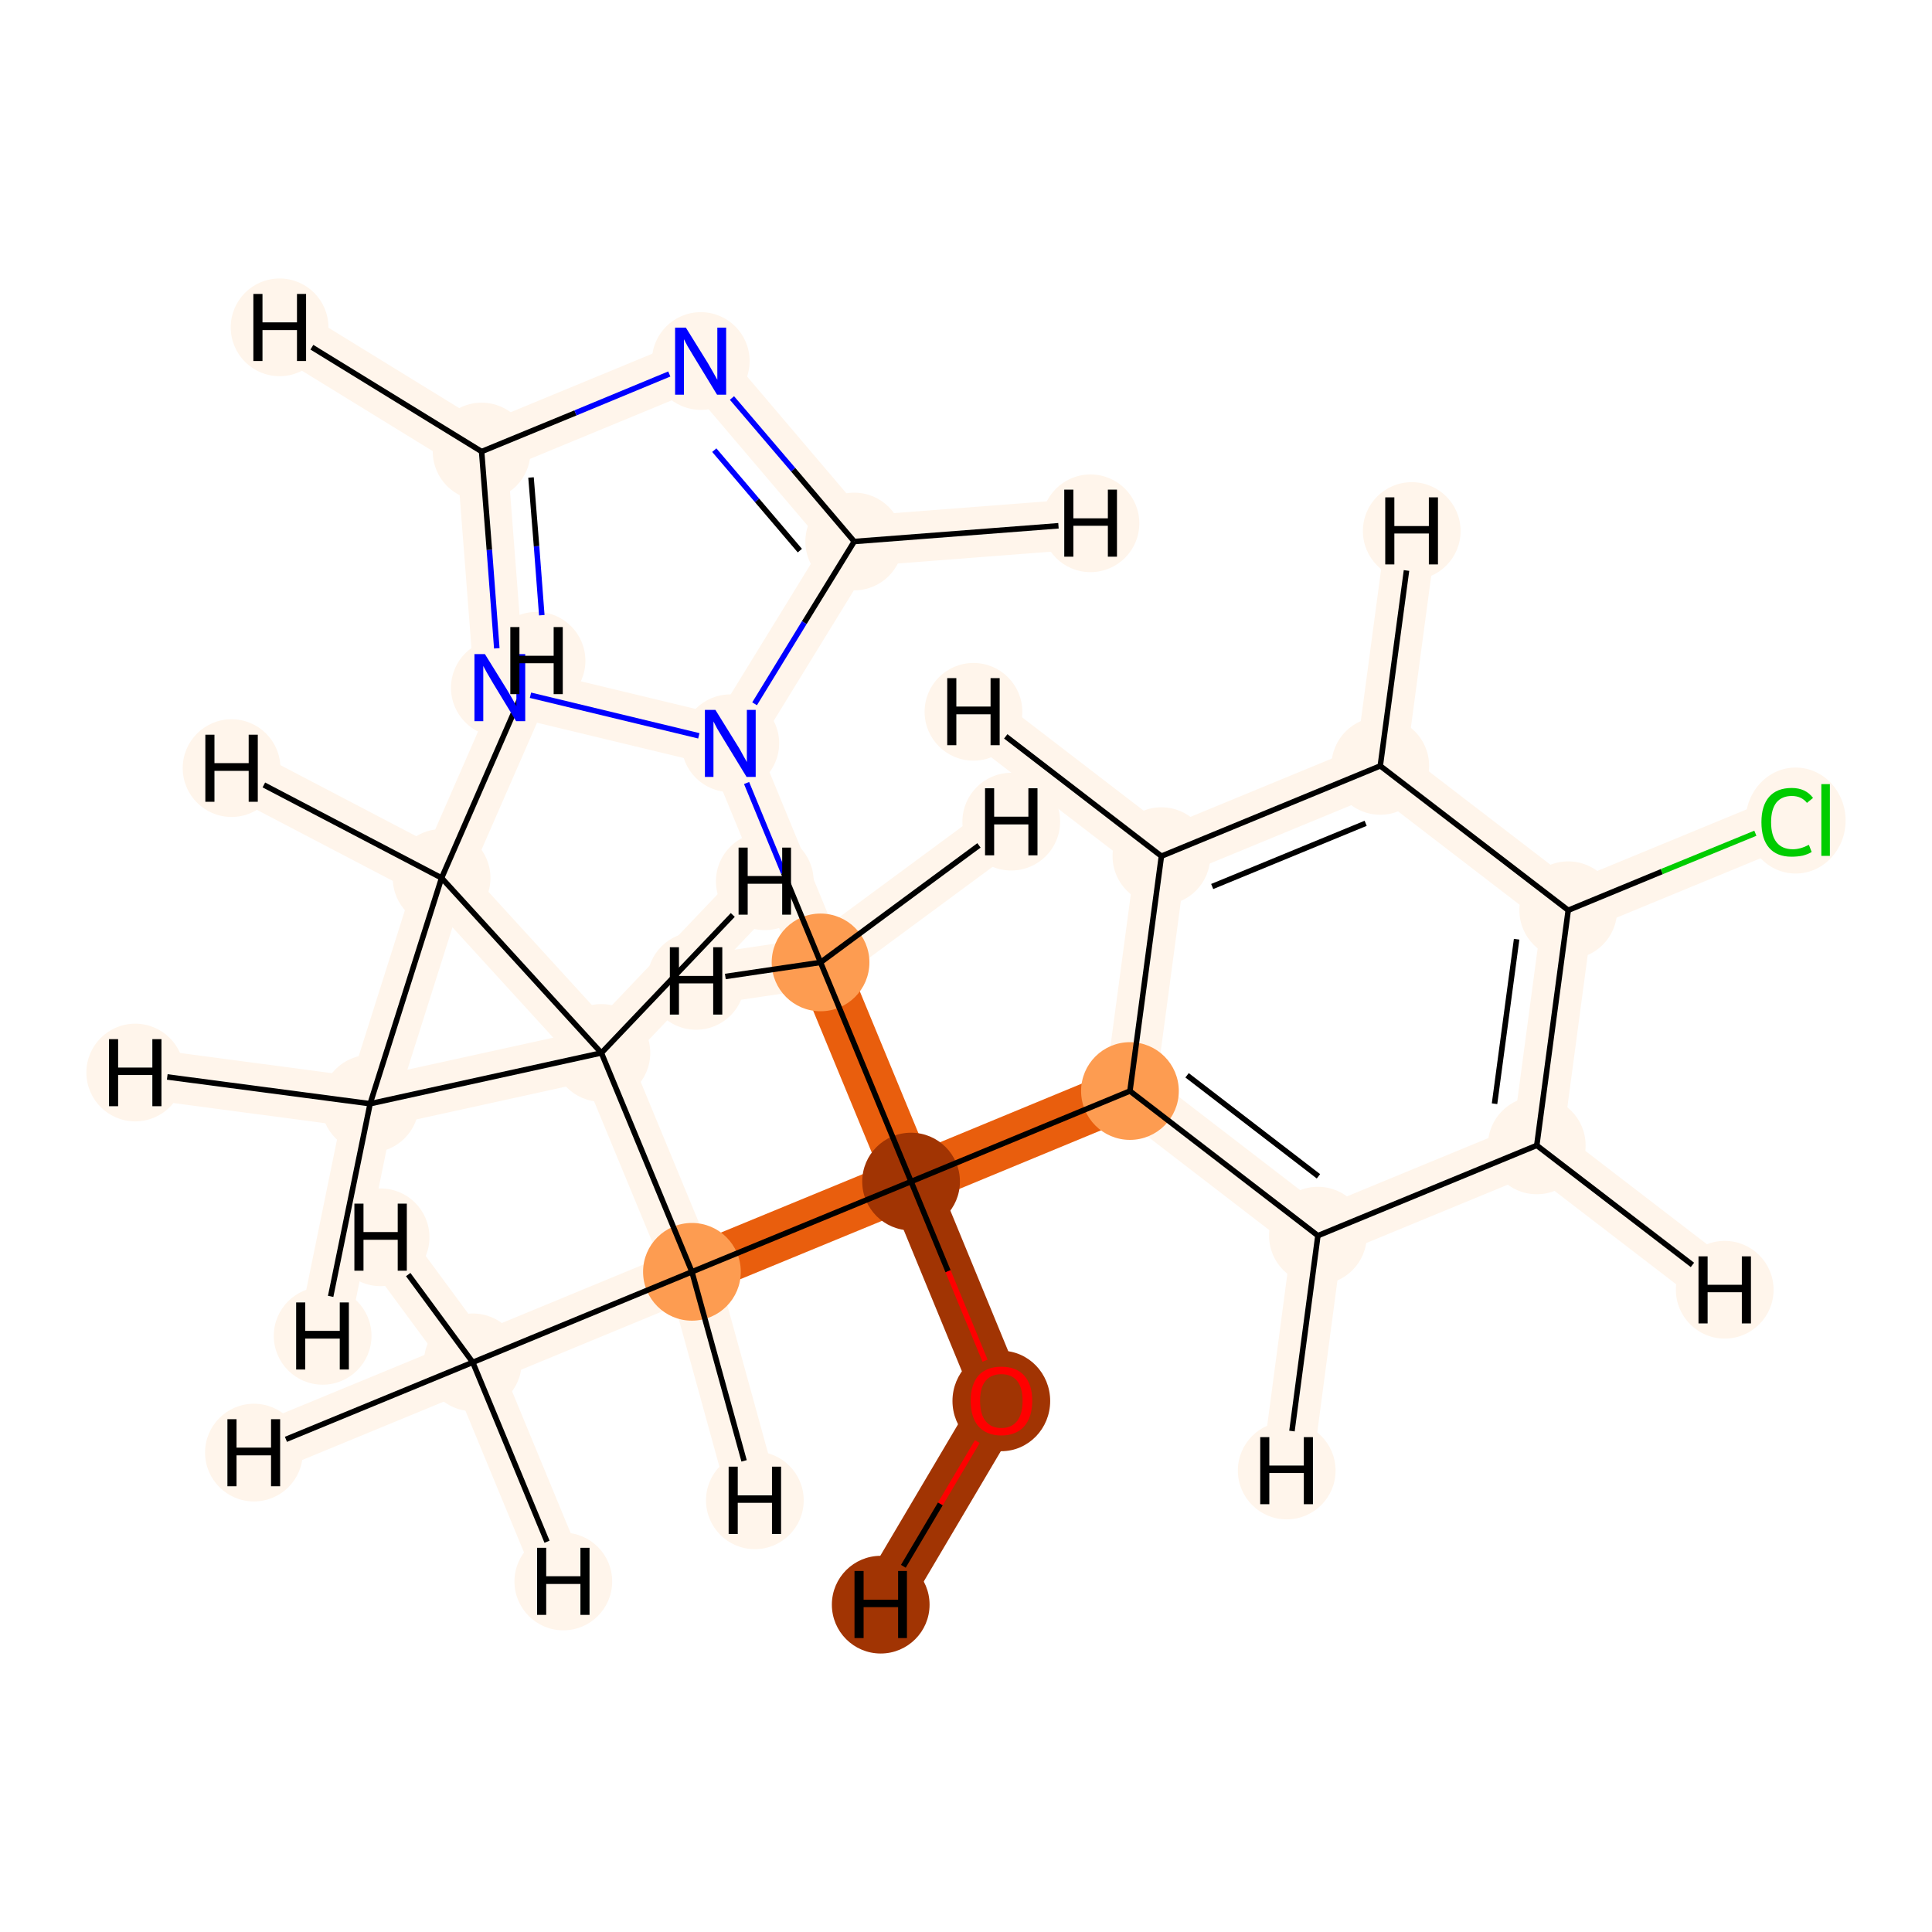 <?xml version='1.0' encoding='iso-8859-1'?>
<svg version='1.1' baseProfile='full'
              xmlns='http://www.w3.org/2000/svg'
                      xmlns:rdkit='http://www.rdkit.org/xml'
                      xmlns:xlink='http://www.w3.org/1999/xlink'
                  xml:space='preserve'
width='700px' height='700px' viewBox='0 0 700 700'>
<!-- END OF HEADER -->
<rect style='opacity:1.0;fill:#FFFFFF;stroke:none' width='700.0' height='700.0' x='0.0' y='0.0'> </rect>
<path d='M 171.3,493.6 L 250.7,460.8' style='fill:none;fill-rule:evenodd;stroke:#FFF5EB;stroke-width:18.3px;stroke-linecap:butt;stroke-linejoin:miter;stroke-opacity:1' />
<path d='M 171.3,493.6 L 92.0,526.3' style='fill:none;fill-rule:evenodd;stroke:#FFF5EB;stroke-width:18.3px;stroke-linecap:butt;stroke-linejoin:miter;stroke-opacity:1' />
<path d='M 171.3,493.6 L 204.1,573.0' style='fill:none;fill-rule:evenodd;stroke:#FFF5EB;stroke-width:18.3px;stroke-linecap:butt;stroke-linejoin:miter;stroke-opacity:1' />
<path d='M 171.3,493.6 L 137.9,448.3' style='fill:none;fill-rule:evenodd;stroke:#FFF5EB;stroke-width:18.3px;stroke-linecap:butt;stroke-linejoin:miter;stroke-opacity:1' />
<path d='M 250.7,460.8 L 330.1,428.1' style='fill:none;fill-rule:evenodd;stroke:#E95E0D;stroke-width:18.3px;stroke-linecap:butt;stroke-linejoin:miter;stroke-opacity:1' />
<path d='M 250.7,460.8 L 217.9,381.5' style='fill:none;fill-rule:evenodd;stroke:#FFF5EB;stroke-width:18.3px;stroke-linecap:butt;stroke-linejoin:miter;stroke-opacity:1' />
<path d='M 250.7,460.8 L 273.5,543.6' style='fill:none;fill-rule:evenodd;stroke:#FFF5EB;stroke-width:18.3px;stroke-linecap:butt;stroke-linejoin:miter;stroke-opacity:1' />
<path d='M 330.1,428.1 L 409.4,395.3' style='fill:none;fill-rule:evenodd;stroke:#E95E0D;stroke-width:18.3px;stroke-linecap:butt;stroke-linejoin:miter;stroke-opacity:1' />
<path d='M 330.1,428.1 L 297.3,348.7' style='fill:none;fill-rule:evenodd;stroke:#E95E0D;stroke-width:18.3px;stroke-linecap:butt;stroke-linejoin:miter;stroke-opacity:1' />
<path d='M 330.1,428.1 L 362.8,507.5' style='fill:none;fill-rule:evenodd;stroke:#A13403;stroke-width:18.3px;stroke-linecap:butt;stroke-linejoin:miter;stroke-opacity:1' />
<path d='M 409.4,395.3 L 477.5,447.7' style='fill:none;fill-rule:evenodd;stroke:#FFF5EB;stroke-width:18.3px;stroke-linecap:butt;stroke-linejoin:miter;stroke-opacity:1' />
<path d='M 409.4,395.3 L 420.8,310.2' style='fill:none;fill-rule:evenodd;stroke:#FFF5EB;stroke-width:18.3px;stroke-linecap:butt;stroke-linejoin:miter;stroke-opacity:1' />
<path d='M 477.5,447.7 L 556.8,415.0' style='fill:none;fill-rule:evenodd;stroke:#FFF5EB;stroke-width:18.3px;stroke-linecap:butt;stroke-linejoin:miter;stroke-opacity:1' />
<path d='M 477.5,447.7 L 466.2,532.8' style='fill:none;fill-rule:evenodd;stroke:#FFF5EB;stroke-width:18.3px;stroke-linecap:butt;stroke-linejoin:miter;stroke-opacity:1' />
<path d='M 556.8,415.0 L 568.2,329.8' style='fill:none;fill-rule:evenodd;stroke:#FFF5EB;stroke-width:18.3px;stroke-linecap:butt;stroke-linejoin:miter;stroke-opacity:1' />
<path d='M 556.8,415.0 L 624.9,467.3' style='fill:none;fill-rule:evenodd;stroke:#FFF5EB;stroke-width:18.3px;stroke-linecap:butt;stroke-linejoin:miter;stroke-opacity:1' />
<path d='M 568.2,329.8 L 500.1,277.5' style='fill:none;fill-rule:evenodd;stroke:#FFF5EB;stroke-width:18.3px;stroke-linecap:butt;stroke-linejoin:miter;stroke-opacity:1' />
<path d='M 568.2,329.8 L 647.5,297.1' style='fill:none;fill-rule:evenodd;stroke:#FFF5EB;stroke-width:18.3px;stroke-linecap:butt;stroke-linejoin:miter;stroke-opacity:1' />
<path d='M 500.1,277.5 L 420.8,310.2' style='fill:none;fill-rule:evenodd;stroke:#FFF5EB;stroke-width:18.3px;stroke-linecap:butt;stroke-linejoin:miter;stroke-opacity:1' />
<path d='M 500.1,277.5 L 511.5,192.4' style='fill:none;fill-rule:evenodd;stroke:#FFF5EB;stroke-width:18.3px;stroke-linecap:butt;stroke-linejoin:miter;stroke-opacity:1' />
<path d='M 420.8,310.2 L 352.7,257.9' style='fill:none;fill-rule:evenodd;stroke:#FFF5EB;stroke-width:18.3px;stroke-linecap:butt;stroke-linejoin:miter;stroke-opacity:1' />
<path d='M 297.3,348.7 L 264.6,269.3' style='fill:none;fill-rule:evenodd;stroke:#FFF5EB;stroke-width:18.3px;stroke-linecap:butt;stroke-linejoin:miter;stroke-opacity:1' />
<path d='M 297.3,348.7 L 252.2,355.4' style='fill:none;fill-rule:evenodd;stroke:#FFF5EB;stroke-width:18.3px;stroke-linecap:butt;stroke-linejoin:miter;stroke-opacity:1' />
<path d='M 297.3,348.7 L 366.4,297.7' style='fill:none;fill-rule:evenodd;stroke:#FFF5EB;stroke-width:18.3px;stroke-linecap:butt;stroke-linejoin:miter;stroke-opacity:1' />
<path d='M 264.6,269.3 L 181.1,249.2' style='fill:none;fill-rule:evenodd;stroke:#FFF5EB;stroke-width:18.3px;stroke-linecap:butt;stroke-linejoin:miter;stroke-opacity:1' />
<path d='M 264.6,269.3 L 309.5,196.2' style='fill:none;fill-rule:evenodd;stroke:#FFF5EB;stroke-width:18.3px;stroke-linecap:butt;stroke-linejoin:miter;stroke-opacity:1' />
<path d='M 181.1,249.2 L 174.5,163.6' style='fill:none;fill-rule:evenodd;stroke:#FFF5EB;stroke-width:18.3px;stroke-linecap:butt;stroke-linejoin:miter;stroke-opacity:1' />
<path d='M 174.5,163.6 L 253.9,130.8' style='fill:none;fill-rule:evenodd;stroke:#FFF5EB;stroke-width:18.3px;stroke-linecap:butt;stroke-linejoin:miter;stroke-opacity:1' />
<path d='M 174.5,163.6 L 101.3,118.6' style='fill:none;fill-rule:evenodd;stroke:#FFF5EB;stroke-width:18.3px;stroke-linecap:butt;stroke-linejoin:miter;stroke-opacity:1' />
<path d='M 253.9,130.8 L 309.5,196.2' style='fill:none;fill-rule:evenodd;stroke:#FFF5EB;stroke-width:18.3px;stroke-linecap:butt;stroke-linejoin:miter;stroke-opacity:1' />
<path d='M 309.5,196.2 L 395.1,189.6' style='fill:none;fill-rule:evenodd;stroke:#FFF5EB;stroke-width:18.3px;stroke-linecap:butt;stroke-linejoin:miter;stroke-opacity:1' />
<path d='M 362.8,507.5 L 319.1,581.4' style='fill:none;fill-rule:evenodd;stroke:#A13403;stroke-width:18.3px;stroke-linecap:butt;stroke-linejoin:miter;stroke-opacity:1' />
<path d='M 217.9,381.5 L 160.0,318.1' style='fill:none;fill-rule:evenodd;stroke:#FFF5EB;stroke-width:18.3px;stroke-linecap:butt;stroke-linejoin:miter;stroke-opacity:1' />
<path d='M 217.9,381.5 L 134.1,399.9' style='fill:none;fill-rule:evenodd;stroke:#FFF5EB;stroke-width:18.3px;stroke-linecap:butt;stroke-linejoin:miter;stroke-opacity:1' />
<path d='M 217.9,381.5 L 277.1,319.3' style='fill:none;fill-rule:evenodd;stroke:#FFF5EB;stroke-width:18.3px;stroke-linecap:butt;stroke-linejoin:miter;stroke-opacity:1' />
<path d='M 160.0,318.1 L 134.1,399.9' style='fill:none;fill-rule:evenodd;stroke:#FFF5EB;stroke-width:18.3px;stroke-linecap:butt;stroke-linejoin:miter;stroke-opacity:1' />
<path d='M 160.0,318.1 L 194.4,239.4' style='fill:none;fill-rule:evenodd;stroke:#FFF5EB;stroke-width:18.3px;stroke-linecap:butt;stroke-linejoin:miter;stroke-opacity:1' />
<path d='M 160.0,318.1 L 83.9,278.3' style='fill:none;fill-rule:evenodd;stroke:#FFF5EB;stroke-width:18.3px;stroke-linecap:butt;stroke-linejoin:miter;stroke-opacity:1' />
<path d='M 134.1,399.9 L 49.0,388.6' style='fill:none;fill-rule:evenodd;stroke:#FFF5EB;stroke-width:18.3px;stroke-linecap:butt;stroke-linejoin:miter;stroke-opacity:1' />
<path d='M 134.1,399.9 L 116.9,484.0' style='fill:none;fill-rule:evenodd;stroke:#FFF5EB;stroke-width:18.3px;stroke-linecap:butt;stroke-linejoin:miter;stroke-opacity:1' />
<ellipse cx='171.3' cy='493.6' rx='17.2' ry='17.2'  style='fill:#FFF5EB;fill-rule:evenodd;stroke:#FFF5EB;stroke-width:1.0px;stroke-linecap:butt;stroke-linejoin:miter;stroke-opacity:1' />
<ellipse cx='250.7' cy='460.8' rx='17.2' ry='17.2'  style='fill:#FD9C51;fill-rule:evenodd;stroke:#FD9C51;stroke-width:1.0px;stroke-linecap:butt;stroke-linejoin:miter;stroke-opacity:1' />
<ellipse cx='330.1' cy='428.1' rx='17.2' ry='17.2'  style='fill:#A13403;fill-rule:evenodd;stroke:#A13403;stroke-width:1.0px;stroke-linecap:butt;stroke-linejoin:miter;stroke-opacity:1' />
<ellipse cx='409.4' cy='395.3' rx='17.2' ry='17.2'  style='fill:#FD9C51;fill-rule:evenodd;stroke:#FD9C51;stroke-width:1.0px;stroke-linecap:butt;stroke-linejoin:miter;stroke-opacity:1' />
<ellipse cx='477.5' cy='447.7' rx='17.2' ry='17.2'  style='fill:#FFF5EB;fill-rule:evenodd;stroke:#FFF5EB;stroke-width:1.0px;stroke-linecap:butt;stroke-linejoin:miter;stroke-opacity:1' />
<ellipse cx='556.8' cy='415.0' rx='17.2' ry='17.2'  style='fill:#FFF5EB;fill-rule:evenodd;stroke:#FFF5EB;stroke-width:1.0px;stroke-linecap:butt;stroke-linejoin:miter;stroke-opacity:1' />
<ellipse cx='568.2' cy='329.8' rx='17.2' ry='17.2'  style='fill:#FFF5EB;fill-rule:evenodd;stroke:#FFF5EB;stroke-width:1.0px;stroke-linecap:butt;stroke-linejoin:miter;stroke-opacity:1' />
<ellipse cx='500.1' cy='277.5' rx='17.2' ry='17.2'  style='fill:#FFF5EB;fill-rule:evenodd;stroke:#FFF5EB;stroke-width:1.0px;stroke-linecap:butt;stroke-linejoin:miter;stroke-opacity:1' />
<ellipse cx='420.8' cy='310.2' rx='17.2' ry='17.2'  style='fill:#FFF5EB;fill-rule:evenodd;stroke:#FFF5EB;stroke-width:1.0px;stroke-linecap:butt;stroke-linejoin:miter;stroke-opacity:1' />
<ellipse cx='650.6' cy='297.3' rx='17.6' ry='18.7'  style='fill:#FFF5EB;fill-rule:evenodd;stroke:#FFF5EB;stroke-width:1.0px;stroke-linecap:butt;stroke-linejoin:miter;stroke-opacity:1' />
<ellipse cx='297.3' cy='348.7' rx='17.2' ry='17.2'  style='fill:#FD9C51;fill-rule:evenodd;stroke:#FD9C51;stroke-width:1.0px;stroke-linecap:butt;stroke-linejoin:miter;stroke-opacity:1' />
<ellipse cx='264.6' cy='269.3' rx='17.2' ry='17.2'  style='fill:#FFF5EB;fill-rule:evenodd;stroke:#FFF5EB;stroke-width:1.0px;stroke-linecap:butt;stroke-linejoin:miter;stroke-opacity:1' />
<ellipse cx='181.1' cy='249.2' rx='17.2' ry='17.2'  style='fill:#FFF5EB;fill-rule:evenodd;stroke:#FFF5EB;stroke-width:1.0px;stroke-linecap:butt;stroke-linejoin:miter;stroke-opacity:1' />
<ellipse cx='174.5' cy='163.6' rx='17.2' ry='17.2'  style='fill:#FFF5EB;fill-rule:evenodd;stroke:#FFF5EB;stroke-width:1.0px;stroke-linecap:butt;stroke-linejoin:miter;stroke-opacity:1' />
<ellipse cx='253.9' cy='130.8' rx='17.2' ry='17.2'  style='fill:#FFF5EB;fill-rule:evenodd;stroke:#FFF5EB;stroke-width:1.0px;stroke-linecap:butt;stroke-linejoin:miter;stroke-opacity:1' />
<ellipse cx='309.5' cy='196.2' rx='17.2' ry='17.2'  style='fill:#FFF5EB;fill-rule:evenodd;stroke:#FFF5EB;stroke-width:1.0px;stroke-linecap:butt;stroke-linejoin:miter;stroke-opacity:1' />
<ellipse cx='362.8' cy='507.6' rx='17.2' ry='17.7'  style='fill:#A13403;fill-rule:evenodd;stroke:#A13403;stroke-width:1.0px;stroke-linecap:butt;stroke-linejoin:miter;stroke-opacity:1' />
<ellipse cx='217.9' cy='381.5' rx='17.2' ry='17.2'  style='fill:#FFF5EB;fill-rule:evenodd;stroke:#FFF5EB;stroke-width:1.0px;stroke-linecap:butt;stroke-linejoin:miter;stroke-opacity:1' />
<ellipse cx='160.0' cy='318.1' rx='17.2' ry='17.2'  style='fill:#FFF5EB;fill-rule:evenodd;stroke:#FFF5EB;stroke-width:1.0px;stroke-linecap:butt;stroke-linejoin:miter;stroke-opacity:1' />
<ellipse cx='134.1' cy='399.9' rx='17.2' ry='17.2'  style='fill:#FFF5EB;fill-rule:evenodd;stroke:#FFF5EB;stroke-width:1.0px;stroke-linecap:butt;stroke-linejoin:miter;stroke-opacity:1' />
<ellipse cx='92.0' cy='526.3' rx='17.2' ry='17.2'  style='fill:#FFF5EB;fill-rule:evenodd;stroke:#FFF5EB;stroke-width:1.0px;stroke-linecap:butt;stroke-linejoin:miter;stroke-opacity:1' />
<ellipse cx='204.1' cy='573.0' rx='17.2' ry='17.2'  style='fill:#FFF5EB;fill-rule:evenodd;stroke:#FFF5EB;stroke-width:1.0px;stroke-linecap:butt;stroke-linejoin:miter;stroke-opacity:1' />
<ellipse cx='137.9' cy='448.3' rx='17.2' ry='17.2'  style='fill:#FFF5EB;fill-rule:evenodd;stroke:#FFF5EB;stroke-width:1.0px;stroke-linecap:butt;stroke-linejoin:miter;stroke-opacity:1' />
<ellipse cx='273.5' cy='543.6' rx='17.2' ry='17.2'  style='fill:#FFF5EB;fill-rule:evenodd;stroke:#FFF5EB;stroke-width:1.0px;stroke-linecap:butt;stroke-linejoin:miter;stroke-opacity:1' />
<ellipse cx='466.2' cy='532.8' rx='17.2' ry='17.2'  style='fill:#FFF5EB;fill-rule:evenodd;stroke:#FFF5EB;stroke-width:1.0px;stroke-linecap:butt;stroke-linejoin:miter;stroke-opacity:1' />
<ellipse cx='624.9' cy='467.3' rx='17.2' ry='17.2'  style='fill:#FFF5EB;fill-rule:evenodd;stroke:#FFF5EB;stroke-width:1.0px;stroke-linecap:butt;stroke-linejoin:miter;stroke-opacity:1' />
<ellipse cx='511.5' cy='192.4' rx='17.2' ry='17.2'  style='fill:#FFF5EB;fill-rule:evenodd;stroke:#FFF5EB;stroke-width:1.0px;stroke-linecap:butt;stroke-linejoin:miter;stroke-opacity:1' />
<ellipse cx='352.7' cy='257.9' rx='17.2' ry='17.2'  style='fill:#FFF5EB;fill-rule:evenodd;stroke:#FFF5EB;stroke-width:1.0px;stroke-linecap:butt;stroke-linejoin:miter;stroke-opacity:1' />
<ellipse cx='252.2' cy='355.4' rx='17.2' ry='17.2'  style='fill:#FFF5EB;fill-rule:evenodd;stroke:#FFF5EB;stroke-width:1.0px;stroke-linecap:butt;stroke-linejoin:miter;stroke-opacity:1' />
<ellipse cx='366.4' cy='297.7' rx='17.2' ry='17.2'  style='fill:#FFF5EB;fill-rule:evenodd;stroke:#FFF5EB;stroke-width:1.0px;stroke-linecap:butt;stroke-linejoin:miter;stroke-opacity:1' />
<ellipse cx='101.3' cy='118.6' rx='17.2' ry='17.2'  style='fill:#FFF5EB;fill-rule:evenodd;stroke:#FFF5EB;stroke-width:1.0px;stroke-linecap:butt;stroke-linejoin:miter;stroke-opacity:1' />
<ellipse cx='395.1' cy='189.6' rx='17.2' ry='17.2'  style='fill:#FFF5EB;fill-rule:evenodd;stroke:#FFF5EB;stroke-width:1.0px;stroke-linecap:butt;stroke-linejoin:miter;stroke-opacity:1' />
<ellipse cx='319.1' cy='581.4' rx='17.2' ry='17.2'  style='fill:#A13403;fill-rule:evenodd;stroke:#A13403;stroke-width:1.0px;stroke-linecap:butt;stroke-linejoin:miter;stroke-opacity:1' />
<ellipse cx='277.1' cy='319.3' rx='17.2' ry='17.2'  style='fill:#FFF5EB;fill-rule:evenodd;stroke:#FFF5EB;stroke-width:1.0px;stroke-linecap:butt;stroke-linejoin:miter;stroke-opacity:1' />
<ellipse cx='194.4' cy='239.4' rx='17.2' ry='17.2'  style='fill:#FFF5EB;fill-rule:evenodd;stroke:#FFF5EB;stroke-width:1.0px;stroke-linecap:butt;stroke-linejoin:miter;stroke-opacity:1' />
<ellipse cx='83.9' cy='278.3' rx='17.2' ry='17.2'  style='fill:#FFF5EB;fill-rule:evenodd;stroke:#FFF5EB;stroke-width:1.0px;stroke-linecap:butt;stroke-linejoin:miter;stroke-opacity:1' />
<ellipse cx='49.0' cy='388.6' rx='17.2' ry='17.2'  style='fill:#FFF5EB;fill-rule:evenodd;stroke:#FFF5EB;stroke-width:1.0px;stroke-linecap:butt;stroke-linejoin:miter;stroke-opacity:1' />
<ellipse cx='116.9' cy='484.0' rx='17.2' ry='17.2'  style='fill:#FFF5EB;fill-rule:evenodd;stroke:#FFF5EB;stroke-width:1.0px;stroke-linecap:butt;stroke-linejoin:miter;stroke-opacity:1' />
<path class='bond-0 atom-0 atom-1' d='M 171.3,493.6 L 250.7,460.8' style='fill:none;fill-rule:evenodd;stroke:#000000;stroke-width:2.0px;stroke-linecap:butt;stroke-linejoin:miter;stroke-opacity:1' />
<path class='bond-22 atom-0 atom-20' d='M 171.3,493.6 L 103.6,521.5' style='fill:none;fill-rule:evenodd;stroke:#000000;stroke-width:2.0px;stroke-linecap:butt;stroke-linejoin:miter;stroke-opacity:1' />
<path class='bond-23 atom-0 atom-21' d='M 171.3,493.6 L 198.2,558.6' style='fill:none;fill-rule:evenodd;stroke:#000000;stroke-width:2.0px;stroke-linecap:butt;stroke-linejoin:miter;stroke-opacity:1' />
<path class='bond-24 atom-0 atom-22' d='M 171.3,493.6 L 147.9,461.8' style='fill:none;fill-rule:evenodd;stroke:#000000;stroke-width:2.0px;stroke-linecap:butt;stroke-linejoin:miter;stroke-opacity:1' />
<path class='bond-1 atom-1 atom-2' d='M 250.7,460.8 L 330.1,428.1' style='fill:none;fill-rule:evenodd;stroke:#000000;stroke-width:2.0px;stroke-linecap:butt;stroke-linejoin:miter;stroke-opacity:1' />
<path class='bond-16 atom-1 atom-17' d='M 250.7,460.8 L 217.9,381.5' style='fill:none;fill-rule:evenodd;stroke:#000000;stroke-width:2.0px;stroke-linecap:butt;stroke-linejoin:miter;stroke-opacity:1' />
<path class='bond-25 atom-1 atom-23' d='M 250.7,460.8 L 269.6,529.3' style='fill:none;fill-rule:evenodd;stroke:#000000;stroke-width:2.0px;stroke-linecap:butt;stroke-linejoin:miter;stroke-opacity:1' />
<path class='bond-2 atom-2 atom-3' d='M 330.1,428.1 L 409.4,395.3' style='fill:none;fill-rule:evenodd;stroke:#000000;stroke-width:2.0px;stroke-linecap:butt;stroke-linejoin:miter;stroke-opacity:1' />
<path class='bond-9 atom-2 atom-10' d='M 330.1,428.1 L 297.3,348.7' style='fill:none;fill-rule:evenodd;stroke:#000000;stroke-width:2.0px;stroke-linecap:butt;stroke-linejoin:miter;stroke-opacity:1' />
<path class='bond-15 atom-2 atom-16' d='M 330.1,428.1 L 343.5,460.6' style='fill:none;fill-rule:evenodd;stroke:#000000;stroke-width:2.0px;stroke-linecap:butt;stroke-linejoin:miter;stroke-opacity:1' />
<path class='bond-15 atom-2 atom-16' d='M 343.5,460.6 L 356.9,493.0' style='fill:none;fill-rule:evenodd;stroke:#FF0000;stroke-width:2.0px;stroke-linecap:butt;stroke-linejoin:miter;stroke-opacity:1' />
<path class='bond-3 atom-3 atom-4' d='M 409.4,395.3 L 477.5,447.7' style='fill:none;fill-rule:evenodd;stroke:#000000;stroke-width:2.0px;stroke-linecap:butt;stroke-linejoin:miter;stroke-opacity:1' />
<path class='bond-3 atom-3 atom-4' d='M 430.1,389.6 L 477.7,426.2' style='fill:none;fill-rule:evenodd;stroke:#000000;stroke-width:2.0px;stroke-linecap:butt;stroke-linejoin:miter;stroke-opacity:1' />
<path class='bond-19 atom-8 atom-3' d='M 420.8,310.2 L 409.4,395.3' style='fill:none;fill-rule:evenodd;stroke:#000000;stroke-width:2.0px;stroke-linecap:butt;stroke-linejoin:miter;stroke-opacity:1' />
<path class='bond-4 atom-4 atom-5' d='M 477.5,447.7 L 556.8,415.0' style='fill:none;fill-rule:evenodd;stroke:#000000;stroke-width:2.0px;stroke-linecap:butt;stroke-linejoin:miter;stroke-opacity:1' />
<path class='bond-26 atom-4 atom-24' d='M 477.5,447.7 L 468.1,518.5' style='fill:none;fill-rule:evenodd;stroke:#000000;stroke-width:2.0px;stroke-linecap:butt;stroke-linejoin:miter;stroke-opacity:1' />
<path class='bond-5 atom-5 atom-6' d='M 556.8,415.0 L 568.2,329.8' style='fill:none;fill-rule:evenodd;stroke:#000000;stroke-width:2.0px;stroke-linecap:butt;stroke-linejoin:miter;stroke-opacity:1' />
<path class='bond-5 atom-5 atom-6' d='M 541.5,399.9 L 549.5,340.3' style='fill:none;fill-rule:evenodd;stroke:#000000;stroke-width:2.0px;stroke-linecap:butt;stroke-linejoin:miter;stroke-opacity:1' />
<path class='bond-27 atom-5 atom-25' d='M 556.8,415.0 L 613.2,458.3' style='fill:none;fill-rule:evenodd;stroke:#000000;stroke-width:2.0px;stroke-linecap:butt;stroke-linejoin:miter;stroke-opacity:1' />
<path class='bond-6 atom-6 atom-7' d='M 568.2,329.8 L 500.1,277.5' style='fill:none;fill-rule:evenodd;stroke:#000000;stroke-width:2.0px;stroke-linecap:butt;stroke-linejoin:miter;stroke-opacity:1' />
<path class='bond-8 atom-6 atom-9' d='M 568.2,329.8 L 602.1,315.8' style='fill:none;fill-rule:evenodd;stroke:#000000;stroke-width:2.0px;stroke-linecap:butt;stroke-linejoin:miter;stroke-opacity:1' />
<path class='bond-8 atom-6 atom-9' d='M 602.1,315.8 L 636.0,301.9' style='fill:none;fill-rule:evenodd;stroke:#00CC00;stroke-width:2.0px;stroke-linecap:butt;stroke-linejoin:miter;stroke-opacity:1' />
<path class='bond-7 atom-7 atom-8' d='M 500.1,277.5 L 420.8,310.2' style='fill:none;fill-rule:evenodd;stroke:#000000;stroke-width:2.0px;stroke-linecap:butt;stroke-linejoin:miter;stroke-opacity:1' />
<path class='bond-7 atom-7 atom-8' d='M 494.8,298.3 L 439.2,321.2' style='fill:none;fill-rule:evenodd;stroke:#000000;stroke-width:2.0px;stroke-linecap:butt;stroke-linejoin:miter;stroke-opacity:1' />
<path class='bond-28 atom-7 atom-26' d='M 500.1,277.5 L 509.6,206.7' style='fill:none;fill-rule:evenodd;stroke:#000000;stroke-width:2.0px;stroke-linecap:butt;stroke-linejoin:miter;stroke-opacity:1' />
<path class='bond-29 atom-8 atom-27' d='M 420.8,310.2 L 364.4,266.8' style='fill:none;fill-rule:evenodd;stroke:#000000;stroke-width:2.0px;stroke-linecap:butt;stroke-linejoin:miter;stroke-opacity:1' />
<path class='bond-10 atom-10 atom-11' d='M 297.3,348.7 L 283.9,316.2' style='fill:none;fill-rule:evenodd;stroke:#000000;stroke-width:2.0px;stroke-linecap:butt;stroke-linejoin:miter;stroke-opacity:1' />
<path class='bond-10 atom-10 atom-11' d='M 283.9,316.2 L 270.5,283.7' style='fill:none;fill-rule:evenodd;stroke:#0000FF;stroke-width:2.0px;stroke-linecap:butt;stroke-linejoin:miter;stroke-opacity:1' />
<path class='bond-30 atom-10 atom-28' d='M 297.3,348.7 L 262.8,353.8' style='fill:none;fill-rule:evenodd;stroke:#000000;stroke-width:2.0px;stroke-linecap:butt;stroke-linejoin:miter;stroke-opacity:1' />
<path class='bond-31 atom-10 atom-29' d='M 297.3,348.7 L 354.7,306.3' style='fill:none;fill-rule:evenodd;stroke:#000000;stroke-width:2.0px;stroke-linecap:butt;stroke-linejoin:miter;stroke-opacity:1' />
<path class='bond-11 atom-11 atom-12' d='M 253.2,266.6 L 192.2,251.9' style='fill:none;fill-rule:evenodd;stroke:#0000FF;stroke-width:2.0px;stroke-linecap:butt;stroke-linejoin:miter;stroke-opacity:1' />
<path class='bond-20 atom-15 atom-11' d='M 309.5,196.2 L 291.4,225.6' style='fill:none;fill-rule:evenodd;stroke:#000000;stroke-width:2.0px;stroke-linecap:butt;stroke-linejoin:miter;stroke-opacity:1' />
<path class='bond-20 atom-15 atom-11' d='M 291.4,225.6 L 273.4,255.0' style='fill:none;fill-rule:evenodd;stroke:#0000FF;stroke-width:2.0px;stroke-linecap:butt;stroke-linejoin:miter;stroke-opacity:1' />
<path class='bond-12 atom-12 atom-13' d='M 180.0,234.9 L 177.3,199.2' style='fill:none;fill-rule:evenodd;stroke:#0000FF;stroke-width:2.0px;stroke-linecap:butt;stroke-linejoin:miter;stroke-opacity:1' />
<path class='bond-12 atom-12 atom-13' d='M 177.3,199.2 L 174.5,163.6' style='fill:none;fill-rule:evenodd;stroke:#000000;stroke-width:2.0px;stroke-linecap:butt;stroke-linejoin:miter;stroke-opacity:1' />
<path class='bond-12 atom-12 atom-13' d='M 196.3,222.9 L 194.4,197.9' style='fill:none;fill-rule:evenodd;stroke:#0000FF;stroke-width:2.0px;stroke-linecap:butt;stroke-linejoin:miter;stroke-opacity:1' />
<path class='bond-12 atom-12 atom-13' d='M 194.4,197.9 L 192.4,173.0' style='fill:none;fill-rule:evenodd;stroke:#000000;stroke-width:2.0px;stroke-linecap:butt;stroke-linejoin:miter;stroke-opacity:1' />
<path class='bond-13 atom-13 atom-14' d='M 174.5,163.6 L 208.5,149.6' style='fill:none;fill-rule:evenodd;stroke:#000000;stroke-width:2.0px;stroke-linecap:butt;stroke-linejoin:miter;stroke-opacity:1' />
<path class='bond-13 atom-13 atom-14' d='M 208.5,149.6 L 242.5,135.5' style='fill:none;fill-rule:evenodd;stroke:#0000FF;stroke-width:2.0px;stroke-linecap:butt;stroke-linejoin:miter;stroke-opacity:1' />
<path class='bond-32 atom-13 atom-30' d='M 174.5,163.6 L 113.0,125.8' style='fill:none;fill-rule:evenodd;stroke:#000000;stroke-width:2.0px;stroke-linecap:butt;stroke-linejoin:miter;stroke-opacity:1' />
<path class='bond-14 atom-14 atom-15' d='M 265.2,144.2 L 287.4,170.2' style='fill:none;fill-rule:evenodd;stroke:#0000FF;stroke-width:2.0px;stroke-linecap:butt;stroke-linejoin:miter;stroke-opacity:1' />
<path class='bond-14 atom-14 atom-15' d='M 287.4,170.2 L 309.5,196.2' style='fill:none;fill-rule:evenodd;stroke:#000000;stroke-width:2.0px;stroke-linecap:butt;stroke-linejoin:miter;stroke-opacity:1' />
<path class='bond-14 atom-14 atom-15' d='M 258.8,163.1 L 274.3,181.3' style='fill:none;fill-rule:evenodd;stroke:#0000FF;stroke-width:2.0px;stroke-linecap:butt;stroke-linejoin:miter;stroke-opacity:1' />
<path class='bond-14 atom-14 atom-15' d='M 274.3,181.3 L 289.8,199.5' style='fill:none;fill-rule:evenodd;stroke:#000000;stroke-width:2.0px;stroke-linecap:butt;stroke-linejoin:miter;stroke-opacity:1' />
<path class='bond-33 atom-15 atom-31' d='M 309.5,196.2 L 383.5,190.5' style='fill:none;fill-rule:evenodd;stroke:#000000;stroke-width:2.0px;stroke-linecap:butt;stroke-linejoin:miter;stroke-opacity:1' />
<path class='bond-34 atom-16 atom-32' d='M 354.1,522.3 L 340.7,544.9' style='fill:none;fill-rule:evenodd;stroke:#FF0000;stroke-width:2.0px;stroke-linecap:butt;stroke-linejoin:miter;stroke-opacity:1' />
<path class='bond-34 atom-16 atom-32' d='M 340.7,544.9 L 327.3,567.5' style='fill:none;fill-rule:evenodd;stroke:#000000;stroke-width:2.0px;stroke-linecap:butt;stroke-linejoin:miter;stroke-opacity:1' />
<path class='bond-17 atom-17 atom-18' d='M 217.9,381.5 L 160.0,318.1' style='fill:none;fill-rule:evenodd;stroke:#000000;stroke-width:2.0px;stroke-linecap:butt;stroke-linejoin:miter;stroke-opacity:1' />
<path class='bond-21 atom-19 atom-17' d='M 134.1,399.9 L 217.9,381.5' style='fill:none;fill-rule:evenodd;stroke:#000000;stroke-width:2.0px;stroke-linecap:butt;stroke-linejoin:miter;stroke-opacity:1' />
<path class='bond-35 atom-17 atom-33' d='M 217.9,381.5 L 265.5,331.5' style='fill:none;fill-rule:evenodd;stroke:#000000;stroke-width:2.0px;stroke-linecap:butt;stroke-linejoin:miter;stroke-opacity:1' />
<path class='bond-18 atom-18 atom-19' d='M 160.0,318.1 L 134.1,399.9' style='fill:none;fill-rule:evenodd;stroke:#000000;stroke-width:2.0px;stroke-linecap:butt;stroke-linejoin:miter;stroke-opacity:1' />
<path class='bond-36 atom-18 atom-34' d='M 160.0,318.1 L 188.1,253.7' style='fill:none;fill-rule:evenodd;stroke:#000000;stroke-width:2.0px;stroke-linecap:butt;stroke-linejoin:miter;stroke-opacity:1' />
<path class='bond-37 atom-18 atom-35' d='M 160.0,318.1 L 95.6,284.4' style='fill:none;fill-rule:evenodd;stroke:#000000;stroke-width:2.0px;stroke-linecap:butt;stroke-linejoin:miter;stroke-opacity:1' />
<path class='bond-38 atom-19 atom-36' d='M 134.1,399.9 L 60.6,390.2' style='fill:none;fill-rule:evenodd;stroke:#000000;stroke-width:2.0px;stroke-linecap:butt;stroke-linejoin:miter;stroke-opacity:1' />
<path class='bond-39 atom-19 atom-37' d='M 134.1,399.9 L 119.8,469.7' style='fill:none;fill-rule:evenodd;stroke:#000000;stroke-width:2.0px;stroke-linecap:butt;stroke-linejoin:miter;stroke-opacity:1' />
<path  class='atom-9' d='M 638.2 297.9
Q 638.2 291.9, 641.0 288.7
Q 643.8 285.5, 649.2 285.5
Q 654.2 285.5, 656.9 289.1
L 654.7 290.9
Q 652.7 288.4, 649.2 288.4
Q 645.6 288.4, 643.6 290.8
Q 641.7 293.3, 641.7 297.9
Q 641.7 302.7, 643.7 305.2
Q 645.7 307.7, 649.6 307.7
Q 652.3 307.7, 655.4 306.1
L 656.4 308.7
Q 655.1 309.5, 653.2 310.0
Q 651.3 310.4, 649.1 310.4
Q 643.8 310.4, 641.0 307.2
Q 638.2 304.0, 638.2 297.9
' fill='#00CC00'/>
<path  class='atom-9' d='M 659.9 284.1
L 663.0 284.1
L 663.0 310.1
L 659.9 310.1
L 659.9 284.1
' fill='#00CC00'/>
<path  class='atom-11' d='M 259.2 257.2
L 267.2 270.1
Q 268.0 271.3, 269.2 273.6
Q 270.5 275.9, 270.6 276.1
L 270.6 257.2
L 273.8 257.2
L 273.8 281.5
L 270.5 281.5
L 261.9 267.4
Q 260.9 265.8, 259.8 263.9
Q 258.8 262.0, 258.5 261.4
L 258.5 281.5
L 255.4 281.5
L 255.4 257.2
L 259.2 257.2
' fill='#0000FF'/>
<path  class='atom-12' d='M 175.7 237.0
L 183.7 249.9
Q 184.5 251.2, 185.8 253.5
Q 187.0 255.8, 187.1 255.9
L 187.1 237.0
L 190.3 237.0
L 190.3 261.3
L 187.0 261.3
L 178.5 247.3
Q 177.5 245.6, 176.4 243.7
Q 175.4 241.8, 175.1 241.3
L 175.1 261.3
L 171.9 261.3
L 171.9 237.0
L 175.7 237.0
' fill='#0000FF'/>
<path  class='atom-14' d='M 248.5 118.7
L 256.5 131.6
Q 257.2 132.8, 258.5 135.1
Q 259.8 137.4, 259.9 137.6
L 259.9 118.7
L 263.1 118.7
L 263.1 143.0
L 259.8 143.0
L 251.2 128.9
Q 250.2 127.3, 249.1 125.4
Q 248.1 123.5, 247.8 122.9
L 247.8 143.0
L 244.6 143.0
L 244.6 118.7
L 248.5 118.7
' fill='#0000FF'/>
<path  class='atom-16' d='M 351.7 507.5
Q 351.7 501.7, 354.5 498.4
Q 357.4 495.2, 362.8 495.2
Q 368.2 495.2, 371.1 498.4
Q 374.0 501.7, 374.0 507.5
Q 374.0 513.4, 371.1 516.8
Q 368.1 520.1, 362.8 520.1
Q 357.5 520.1, 354.5 516.8
Q 351.7 513.5, 351.7 507.5
M 362.8 517.4
Q 366.5 517.4, 368.5 514.9
Q 370.5 512.4, 370.5 507.5
Q 370.5 502.8, 368.5 500.3
Q 366.5 497.9, 362.8 497.9
Q 359.1 497.9, 357.1 500.3
Q 355.1 502.7, 355.1 507.5
Q 355.1 512.4, 357.1 514.9
Q 359.1 517.4, 362.8 517.4
' fill='#FF0000'/>
<path  class='atom-20' d='M 82.4 514.2
L 85.7 514.2
L 85.7 524.5
L 98.2 524.5
L 98.2 514.2
L 101.5 514.2
L 101.5 538.5
L 98.2 538.5
L 98.2 527.3
L 85.7 527.3
L 85.7 538.5
L 82.4 538.5
L 82.4 514.2
' fill='#000000'/>
<path  class='atom-21' d='M 194.6 560.8
L 197.9 560.8
L 197.9 571.1
L 210.3 571.1
L 210.3 560.8
L 213.6 560.8
L 213.6 585.1
L 210.3 585.1
L 210.3 573.9
L 197.9 573.9
L 197.9 585.1
L 194.6 585.1
L 194.6 560.8
' fill='#000000'/>
<path  class='atom-22' d='M 128.4 436.1
L 131.7 436.1
L 131.7 446.4
L 144.1 446.4
L 144.1 436.1
L 147.4 436.1
L 147.4 460.4
L 144.1 460.4
L 144.1 449.2
L 131.7 449.2
L 131.7 460.4
L 128.4 460.4
L 128.4 436.1
' fill='#000000'/>
<path  class='atom-23' d='M 264.0 531.4
L 267.3 531.4
L 267.3 541.8
L 279.7 541.8
L 279.7 531.4
L 283.0 531.4
L 283.0 555.8
L 279.7 555.8
L 279.7 544.5
L 267.3 544.5
L 267.3 555.8
L 264.0 555.8
L 264.0 531.4
' fill='#000000'/>
<path  class='atom-24' d='M 456.6 520.7
L 459.9 520.7
L 459.9 531.0
L 472.4 531.0
L 472.4 520.7
L 475.7 520.7
L 475.7 545.0
L 472.4 545.0
L 472.4 533.7
L 459.9 533.7
L 459.9 545.0
L 456.6 545.0
L 456.6 520.7
' fill='#000000'/>
<path  class='atom-25' d='M 615.4 455.2
L 618.7 455.2
L 618.7 465.5
L 631.1 465.5
L 631.1 455.2
L 634.4 455.2
L 634.4 479.5
L 631.1 479.5
L 631.1 468.2
L 618.7 468.2
L 618.7 479.5
L 615.4 479.5
L 615.4 455.2
' fill='#000000'/>
<path  class='atom-26' d='M 501.9 180.2
L 505.2 180.2
L 505.2 190.6
L 517.7 190.6
L 517.7 180.2
L 521.0 180.2
L 521.0 204.5
L 517.7 204.5
L 517.7 193.3
L 505.2 193.3
L 505.2 204.5
L 501.9 204.5
L 501.9 180.2
' fill='#000000'/>
<path  class='atom-27' d='M 343.2 245.7
L 346.5 245.7
L 346.5 256.0
L 358.9 256.0
L 358.9 245.7
L 362.2 245.7
L 362.2 270.0
L 358.9 270.0
L 358.9 258.8
L 346.5 258.8
L 346.5 270.0
L 343.2 270.0
L 343.2 245.7
' fill='#000000'/>
<path  class='atom-28' d='M 242.7 343.2
L 246.0 343.2
L 246.0 353.6
L 258.4 353.6
L 258.4 343.2
L 261.7 343.2
L 261.7 367.6
L 258.4 367.6
L 258.4 356.3
L 246.0 356.3
L 246.0 367.6
L 242.7 367.6
L 242.7 343.2
' fill='#000000'/>
<path  class='atom-29' d='M 356.9 285.6
L 360.2 285.6
L 360.2 295.9
L 372.6 295.9
L 372.6 285.6
L 375.9 285.6
L 375.9 309.9
L 372.6 309.9
L 372.6 298.7
L 360.2 298.7
L 360.2 309.9
L 356.9 309.9
L 356.9 285.6
' fill='#000000'/>
<path  class='atom-30' d='M 91.8 106.5
L 95.1 106.5
L 95.1 116.8
L 107.6 116.8
L 107.6 106.5
L 110.9 106.5
L 110.9 130.8
L 107.6 130.8
L 107.6 119.6
L 95.1 119.6
L 95.1 130.8
L 91.8 130.8
L 91.8 106.5
' fill='#000000'/>
<path  class='atom-31' d='M 385.6 177.4
L 388.9 177.4
L 388.9 187.8
L 401.4 187.8
L 401.4 177.4
L 404.7 177.4
L 404.7 201.7
L 401.4 201.7
L 401.4 190.5
L 388.9 190.5
L 388.9 201.7
L 385.6 201.7
L 385.6 177.4
' fill='#000000'/>
<path  class='atom-32' d='M 309.6 569.2
L 312.9 569.2
L 312.9 579.6
L 325.4 579.6
L 325.4 569.2
L 328.6 569.2
L 328.6 593.5
L 325.4 593.5
L 325.4 582.3
L 312.9 582.3
L 312.9 593.5
L 309.6 593.5
L 309.6 569.2
' fill='#000000'/>
<path  class='atom-33' d='M 267.6 307.1
L 270.9 307.1
L 270.9 317.4
L 283.4 317.4
L 283.4 307.1
L 286.6 307.1
L 286.6 331.4
L 283.4 331.4
L 283.4 320.2
L 270.9 320.2
L 270.9 331.4
L 267.6 331.4
L 267.6 307.1
' fill='#000000'/>
<path  class='atom-34' d='M 184.9 227.2
L 188.2 227.2
L 188.2 237.6
L 200.6 237.6
L 200.6 227.2
L 203.9 227.2
L 203.9 251.5
L 200.6 251.5
L 200.6 240.3
L 188.2 240.3
L 188.2 251.5
L 184.9 251.5
L 184.9 227.2
' fill='#000000'/>
<path  class='atom-35' d='M 74.4 266.2
L 77.7 266.2
L 77.7 276.5
L 90.1 276.5
L 90.1 266.2
L 93.4 266.2
L 93.4 290.5
L 90.1 290.5
L 90.1 279.3
L 77.7 279.3
L 77.7 290.5
L 74.4 290.5
L 74.4 266.2
' fill='#000000'/>
<path  class='atom-36' d='M 39.5 376.5
L 42.8 376.5
L 42.8 386.8
L 55.2 386.8
L 55.2 376.5
L 58.5 376.5
L 58.5 400.8
L 55.2 400.8
L 55.2 389.5
L 42.8 389.5
L 42.8 400.8
L 39.5 400.8
L 39.5 376.5
' fill='#000000'/>
<path  class='atom-37' d='M 107.3 471.9
L 110.6 471.9
L 110.6 482.2
L 123.1 482.2
L 123.1 471.9
L 126.4 471.9
L 126.4 496.2
L 123.1 496.2
L 123.1 485.0
L 110.6 485.0
L 110.6 496.2
L 107.3 496.2
L 107.3 471.9
' fill='#000000'/>
</svg>
